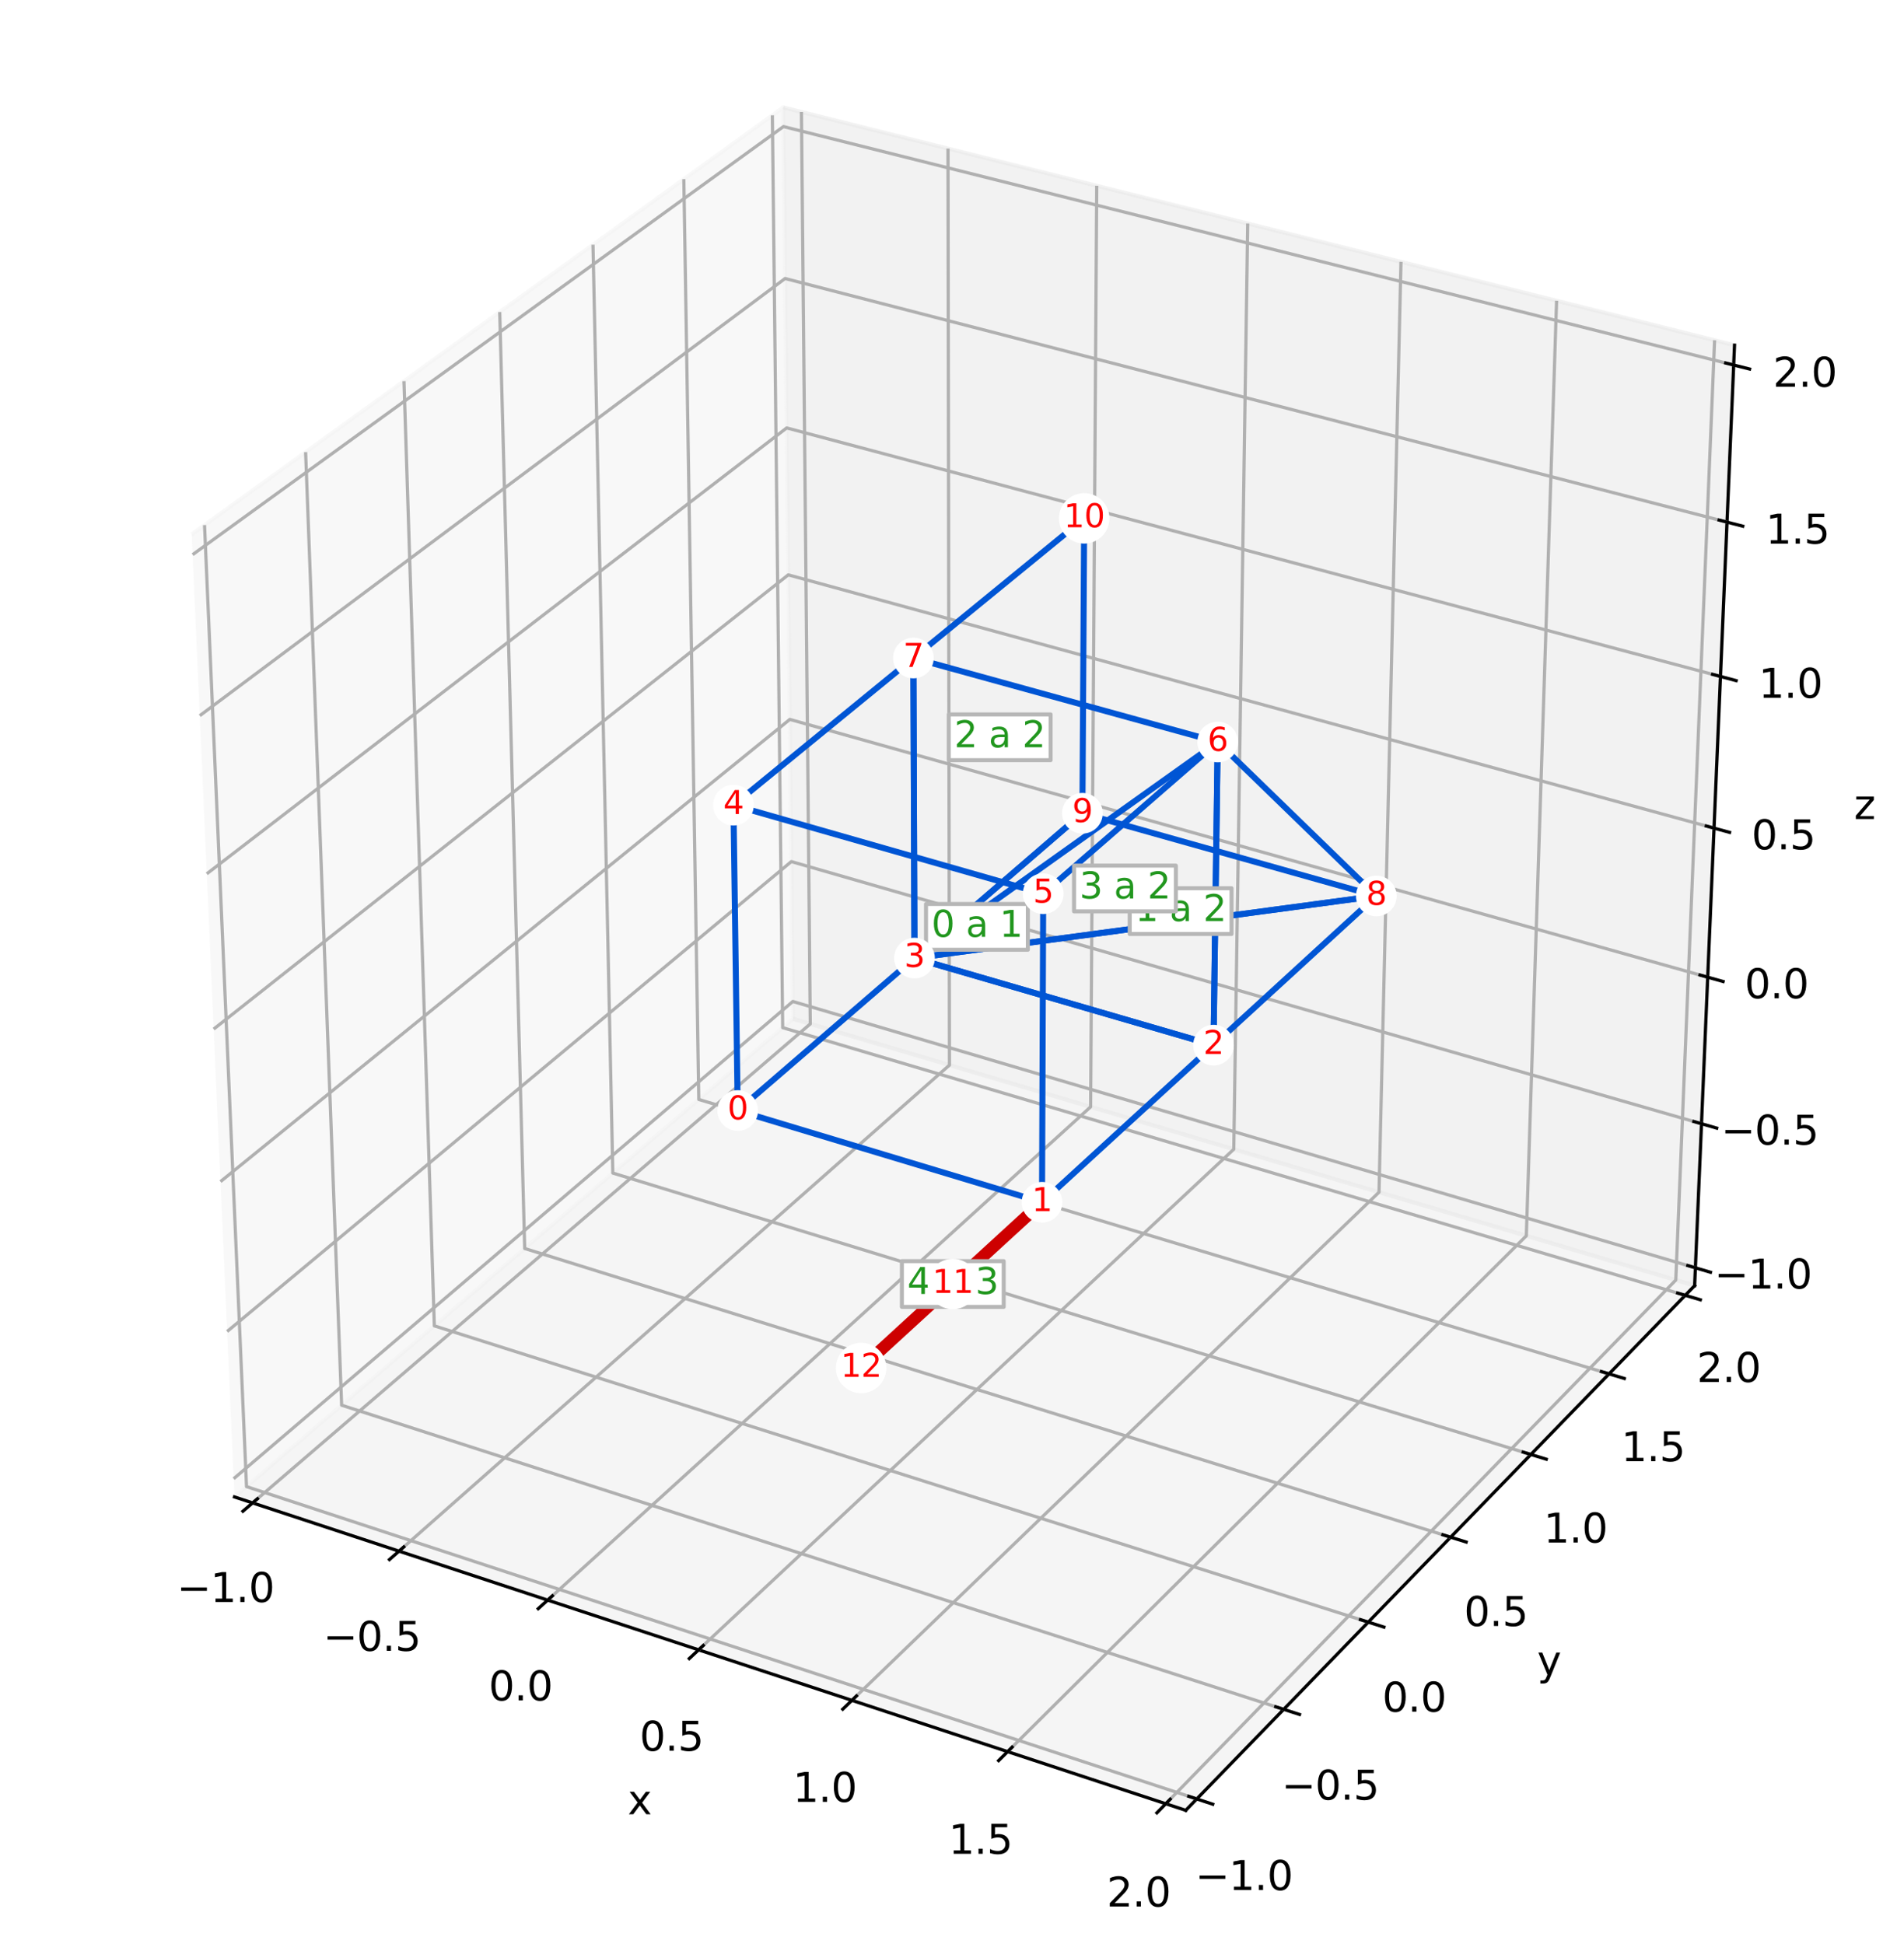 <?xml version="1.0" encoding="utf-8" standalone="no"?>
<!DOCTYPE svg PUBLIC "-//W3C//DTD SVG 1.1//EN"
  "http://www.w3.org/Graphics/SVG/1.1/DTD/svg11.dtd">
<svg xmlns:xlink="http://www.w3.org/1999/xlink" width="474.68pt" height="484.681pt" viewBox="0 0 474.68 484.681" xmlns="http://www.w3.org/2000/svg" version="1.1">
 <defs>
  <style type="text/css">*{stroke-linejoin: round; stroke-linecap: butt}</style>
 </defs>
 <g id="figure_1">
  <g id="patch_1">
   <path d="M 0 484.681 
L 474.68 484.681 
L 474.68 0 
L 0 0 
z
" style="fill: #ffffff"/>
  </g>
  <g id="patch_2">
   <path d="M 7.2 467.474 
L 467.474 467.474 
L 467.474 7.2 
L 7.2 7.2 
z
" style="fill: #ffffff"/>
  </g>
  <g id="pane3d_1">
   <g id="patch_3">
    <path d="M 58.453 373.267 
L 197.705 254.043 
L 195.273 26.779 
L 47.791 133.234 
" style="fill: #f2f2f2; opacity: 0.5; stroke: #f2f2f2; stroke-linejoin: miter"/>
   </g>
  </g>
  <g id="pane3d_2">
   <g id="patch_4">
    <path d="M 197.705 254.043 
L 422.482 320.58 
L 432.426 86.075 
L 195.273 26.779 
" style="fill: #e6e6e6; opacity: 0.5; stroke: #e6e6e6; stroke-linejoin: miter"/>
   </g>
  </g>
  <g id="pane3d_3">
   <g id="patch_5">
    <path d="M 58.453 373.267 
L 295.611 451.411 
L 422.482 320.58 
L 197.705 254.043 
" style="fill: #ececec; opacity: 0.5; stroke: #ececec; stroke-linejoin: miter"/>
   </g>
  </g>
  <g id="axis3d_1">
   <g id="line2d_1">
    <path d="M 58.453 373.267 
L 295.611 451.411 
" style="fill: none; stroke: #000000; stroke-width: 0.8; stroke-linecap: square"/>
   </g>
   <g id="text_1">
    <!-- x -->
    <g transform="translate(156.491 452.391)scale(0.1 -0.1)">
     <defs>
      <path id="DejaVuSans-78" d="M 3513 3500 
L 2247 1797 
L 3578 0 
L 2900 0 
L 1881 1375 
L 863 0 
L 184 0 
L 1544 1831 
L 300 3500 
L 978 3500 
L 1906 2253 
L 2834 3500 
L 3513 3500 
z
" transform="scale(0.016)"/>
     </defs>
     <use xlink:href="#DejaVuSans-78"/>
    </g>
   </g>
   <g id="Line3DCollection_1">
    <path d="M 62.977 374.758 
L 202.008 255.317 
L 199.803 27.911 
" style="fill: none; stroke: #b0b0b0; stroke-width: 0.8"/>
    <path d="M 99.476 386.784 
L 236.706 265.588 
L 236.34 37.047 
" style="fill: none; stroke: #b0b0b0; stroke-width: 0.8"/>
    <path d="M 136.536 398.995 
L 271.896 276.005 
L 273.423 46.319 
" style="fill: none; stroke: #b0b0b0; stroke-width: 0.8"/>
    <path d="M 174.168 411.395 
L 307.588 286.57 
L 311.063 55.73 
" style="fill: none; stroke: #b0b0b0; stroke-width: 0.8"/>
    <path d="M 212.386 423.988 
L 343.793 297.287 
L 349.274 65.285 
" style="fill: none; stroke: #b0b0b0; stroke-width: 0.8"/>
    <path d="M 251.205 436.779 
L 380.522 308.159 
L 388.068 74.984 
" style="fill: none; stroke: #b0b0b0; stroke-width: 0.8"/>
    <path d="M 290.637 449.772 
L 417.786 319.19 
L 427.459 84.834 
" style="fill: none; stroke: #b0b0b0; stroke-width: 0.8"/>
   </g>
   <g id="xtick_1">
    <g id="line2d_2">
     <path d="M 64.179 373.725 
L 60.567 376.828 
" style="fill: none; stroke: #000000; stroke-width: 0.8; stroke-linecap: square"/>
    </g>
    <g id="text_2">
     <!-- −1.0 -->
     <g transform="translate(44.084 399.471)scale(0.1 -0.1)">
      <defs>
       <path id="DejaVuSans-2212" d="M 678 2272 
L 4684 2272 
L 4684 1741 
L 678 1741 
L 678 2272 
z
" transform="scale(0.016)"/>
       <path id="DejaVuSans-31" d="M 794 531 
L 1825 531 
L 1825 4091 
L 703 3866 
L 703 4441 
L 1819 4666 
L 2450 4666 
L 2450 531 
L 3481 531 
L 3481 0 
L 794 0 
L 794 531 
z
" transform="scale(0.016)"/>
       <path id="DejaVuSans-2e" d="M 684 794 
L 1344 794 
L 1344 0 
L 684 0 
L 684 794 
z
" transform="scale(0.016)"/>
       <path id="DejaVuSans-30" d="M 2034 4250 
Q 1547 4250 1301 3770 
Q 1056 3291 1056 2328 
Q 1056 1369 1301 889 
Q 1547 409 2034 409 
Q 2525 409 2770 889 
Q 3016 1369 3016 2328 
Q 3016 3291 2770 3770 
Q 2525 4250 2034 4250 
z
M 2034 4750 
Q 2819 4750 3233 4129 
Q 3647 3509 3647 2328 
Q 3647 1150 3233 529 
Q 2819 -91 2034 -91 
Q 1250 -91 836 529 
Q 422 1150 422 2328 
Q 422 3509 836 4129 
Q 1250 4750 2034 4750 
z
" transform="scale(0.016)"/>
      </defs>
      <use xlink:href="#DejaVuSans-2212"/>
      <use xlink:href="#DejaVuSans-31" x="83.789"/>
      <use xlink:href="#DejaVuSans-2e" x="147.412"/>
      <use xlink:href="#DejaVuSans-30" x="179.199"/>
     </g>
    </g>
   </g>
   <g id="xtick_2">
    <g id="line2d_3">
     <path d="M 100.664 385.736 
L 97.097 388.886 
" style="fill: none; stroke: #000000; stroke-width: 0.8; stroke-linecap: square"/>
    </g>
    <g id="text_3">
     <!-- −0.5 -->
     <g transform="translate(80.58 411.644)scale(0.1 -0.1)">
      <defs>
       <path id="DejaVuSans-35" d="M 691 4666 
L 3169 4666 
L 3169 4134 
L 1269 4134 
L 1269 2991 
Q 1406 3038 1543 3061 
Q 1681 3084 1819 3084 
Q 2600 3084 3056 2656 
Q 3513 2228 3513 1497 
Q 3513 744 3044 326 
Q 2575 -91 1722 -91 
Q 1428 -91 1123 -41 
Q 819 9 494 109 
L 494 744 
Q 775 591 1075 516 
Q 1375 441 1709 441 
Q 2250 441 2565 725 
Q 2881 1009 2881 1497 
Q 2881 1984 2565 2268 
Q 2250 2553 1709 2553 
Q 1456 2553 1204 2497 
Q 953 2441 691 2322 
L 691 4666 
z
" transform="scale(0.016)"/>
      </defs>
      <use xlink:href="#DejaVuSans-2212"/>
      <use xlink:href="#DejaVuSans-30" x="83.789"/>
      <use xlink:href="#DejaVuSans-2e" x="147.412"/>
      <use xlink:href="#DejaVuSans-35" x="179.199"/>
     </g>
    </g>
   </g>
   <g id="xtick_3">
    <g id="line2d_4">
     <path d="M 137.708 397.93 
L 134.187 401.129 
" style="fill: none; stroke: #000000; stroke-width: 0.8; stroke-linecap: square"/>
    </g>
    <g id="text_4">
     <!-- 0.0 -->
     <g transform="translate(121.827 424.004)scale(0.1 -0.1)">
      <use xlink:href="#DejaVuSans-30"/>
      <use xlink:href="#DejaVuSans-2e" x="63.623"/>
      <use xlink:href="#DejaVuSans-30" x="95.41"/>
     </g>
    </g>
   </g>
   <g id="xtick_4">
    <g id="line2d_5">
     <path d="M 175.324 410.314 
L 171.851 413.562 
" style="fill: none; stroke: #000000; stroke-width: 0.8; stroke-linecap: square"/>
    </g>
    <g id="text_5">
     <!-- 0.5 -->
     <g transform="translate(159.457 436.555)scale(0.1 -0.1)">
      <use xlink:href="#DejaVuSans-30"/>
      <use xlink:href="#DejaVuSans-2e" x="63.623"/>
      <use xlink:href="#DejaVuSans-35" x="95.41"/>
     </g>
    </g>
   </g>
   <g id="xtick_5">
    <g id="line2d_6">
     <path d="M 213.525 422.89 
L 210.103 426.189 
" style="fill: none; stroke: #000000; stroke-width: 0.8; stroke-linecap: square"/>
    </g>
    <g id="text_6">
     <!-- 1.0 -->
     <g transform="translate(197.674 449.302)scale(0.1 -0.1)">
      <use xlink:href="#DejaVuSans-31"/>
      <use xlink:href="#DejaVuSans-2e" x="63.623"/>
      <use xlink:href="#DejaVuSans-30" x="95.41"/>
     </g>
    </g>
   </g>
   <g id="xtick_6">
    <g id="line2d_7">
     <path d="M 252.326 435.663 
L 248.957 439.015 
" style="fill: none; stroke: #000000; stroke-width: 0.8; stroke-linecap: square"/>
    </g>
    <g id="text_7">
     <!-- 1.5 -->
     <g transform="translate(236.492 462.249)scale(0.1 -0.1)">
      <use xlink:href="#DejaVuSans-31"/>
      <use xlink:href="#DejaVuSans-2e" x="63.623"/>
      <use xlink:href="#DejaVuSans-35" x="95.41"/>
     </g>
    </g>
   </g>
   <g id="xtick_7">
    <g id="line2d_8">
     <path d="M 291.741 448.639 
L 288.426 452.043 
" style="fill: none; stroke: #000000; stroke-width: 0.8; stroke-linecap: square"/>
    </g>
    <g id="text_8">
     <!-- 2.0 -->
     <g transform="translate(275.926 475.402)scale(0.1 -0.1)">
      <defs>
       <path id="DejaVuSans-32" d="M 1228 531 
L 3431 531 
L 3431 0 
L 469 0 
L 469 531 
Q 828 903 1448 1529 
Q 2069 2156 2228 2338 
Q 2531 2678 2651 2914 
Q 2772 3150 2772 3378 
Q 2772 3750 2511 3984 
Q 2250 4219 1831 4219 
Q 1534 4219 1204 4116 
Q 875 4013 500 3803 
L 500 4441 
Q 881 4594 1212 4672 
Q 1544 4750 1819 4750 
Q 2544 4750 2975 4387 
Q 3406 4025 3406 3419 
Q 3406 3131 3298 2873 
Q 3191 2616 2906 2266 
Q 2828 2175 2409 1742 
Q 1991 1309 1228 531 
z
" transform="scale(0.016)"/>
      </defs>
      <use xlink:href="#DejaVuSans-32"/>
      <use xlink:href="#DejaVuSans-2e" x="63.623"/>
      <use xlink:href="#DejaVuSans-30" x="95.41"/>
     </g>
    </g>
   </g>
  </g>
  <g id="axis3d_2">
   <g id="line2d_9">
    <path d="M 422.482 320.58 
L 295.611 451.411 
" style="fill: none; stroke: #000000; stroke-width: 0.8; stroke-linecap: square"/>
   </g>
   <g id="text_9">
    <!-- y -->
    <g transform="translate(383.217 417.667)scale(0.1 -0.1)">
     <defs>
      <path id="DejaVuSans-79" d="M 2059 -325 
Q 1816 -950 1584 -1140 
Q 1353 -1331 966 -1331 
L 506 -1331 
L 506 -850 
L 844 -850 
Q 1081 -850 1212 -737 
Q 1344 -625 1503 -206 
L 1606 56 
L 191 3500 
L 800 3500 
L 1894 763 
L 2988 3500 
L 3597 3500 
L 2059 -325 
z
" transform="scale(0.016)"/>
     </defs>
     <use xlink:href="#DejaVuSans-79"/>
    </g>
   </g>
   <g id="Line3DCollection_2">
    <path d="M 50.99 130.925 
L 61.461 370.692 
L 298.361 448.574 
" style="fill: none; stroke: #b0b0b0; stroke-width: 0.8"/>
    <path d="M 76.19 112.735 
L 85.173 350.39 
L 320.029 426.23 
" style="fill: none; stroke: #b0b0b0; stroke-width: 0.8"/>
    <path d="M 100.713 95.034 
L 108.283 330.604 
L 341.119 404.482 
" style="fill: none; stroke: #b0b0b0; stroke-width: 0.8"/>
    <path d="M 124.586 77.802 
L 130.811 311.316 
L 361.654 383.306 
" style="fill: none; stroke: #b0b0b0; stroke-width: 0.8"/>
    <path d="M 147.835 61.021 
L 152.781 292.506 
L 381.656 362.68 
" style="fill: none; stroke: #b0b0b0; stroke-width: 0.8"/>
    <path d="M 170.483 44.673 
L 174.213 274.156 
L 401.146 342.582 
" style="fill: none; stroke: #b0b0b0; stroke-width: 0.8"/>
    <path d="M 192.554 28.742 
L 195.126 256.251 
L 420.142 322.994 
" style="fill: none; stroke: #b0b0b0; stroke-width: 0.8"/>
   </g>
   <g id="xtick_8">
    <g id="line2d_10">
     <path d="M 296.373 447.921 
L 302.342 449.883 
" style="fill: none; stroke: #000000; stroke-width: 0.8; stroke-linecap: square"/>
    </g>
    <g id="text_10">
     <!-- −1.0 -->
     <g transform="translate(297.991 471.289)scale(0.1 -0.1)">
      <use xlink:href="#DejaVuSans-2212"/>
      <use xlink:href="#DejaVuSans-31" x="83.789"/>
      <use xlink:href="#DejaVuSans-2e" x="147.412"/>
      <use xlink:href="#DejaVuSans-30" x="179.199"/>
     </g>
    </g>
   </g>
   <g id="xtick_9">
    <g id="line2d_11">
     <path d="M 318.059 425.594 
L 323.973 427.504 
" style="fill: none; stroke: #000000; stroke-width: 0.8; stroke-linecap: square"/>
    </g>
    <g id="text_11">
     <!-- −0.5 -->
     <g transform="translate(319.492 448.749)scale(0.1 -0.1)">
      <use xlink:href="#DejaVuSans-2212"/>
      <use xlink:href="#DejaVuSans-30" x="83.789"/>
      <use xlink:href="#DejaVuSans-2e" x="147.412"/>
      <use xlink:href="#DejaVuSans-35" x="179.199"/>
     </g>
    </g>
   </g>
   <g id="xtick_10">
    <g id="line2d_12">
     <path d="M 339.167 403.863 
L 345.026 405.722 
" style="fill: none; stroke: #000000; stroke-width: 0.8; stroke-linecap: square"/>
    </g>
    <g id="text_12">
     <!-- 0.0 -->
     <g transform="translate(344.61 426.81)scale(0.1 -0.1)">
      <use xlink:href="#DejaVuSans-30"/>
      <use xlink:href="#DejaVuSans-2e" x="63.623"/>
      <use xlink:href="#DejaVuSans-30" x="95.41"/>
     </g>
    </g>
   </g>
   <g id="xtick_11">
    <g id="line2d_13">
     <path d="M 359.721 382.703 
L 365.526 384.514 
" style="fill: none; stroke: #000000; stroke-width: 0.8; stroke-linecap: square"/>
    </g>
    <g id="text_13">
     <!-- 0.5 -->
     <g transform="translate(364.988 405.447)scale(0.1 -0.1)">
      <use xlink:href="#DejaVuSans-30"/>
      <use xlink:href="#DejaVuSans-2e" x="63.623"/>
      <use xlink:href="#DejaVuSans-35" x="95.41"/>
     </g>
    </g>
   </g>
   <g id="xtick_12">
    <g id="line2d_14">
     <path d="M 379.74 362.092 
L 385.493 363.856 
" style="fill: none; stroke: #000000; stroke-width: 0.8; stroke-linecap: square"/>
    </g>
    <g id="text_14">
     <!-- 1.0 -->
     <g transform="translate(384.836 384.639)scale(0.1 -0.1)">
      <use xlink:href="#DejaVuSans-31"/>
      <use xlink:href="#DejaVuSans-2e" x="63.623"/>
      <use xlink:href="#DejaVuSans-30" x="95.41"/>
     </g>
    </g>
   </g>
   <g id="xtick_13">
    <g id="line2d_15">
     <path d="M 399.247 342.01 
L 404.947 343.729 
" style="fill: none; stroke: #000000; stroke-width: 0.8; stroke-linecap: square"/>
    </g>
    <g id="text_15">
     <!-- 1.5 -->
     <g transform="translate(404.176 364.365)scale(0.1 -0.1)">
      <use xlink:href="#DejaVuSans-31"/>
      <use xlink:href="#DejaVuSans-2e" x="63.623"/>
      <use xlink:href="#DejaVuSans-35" x="95.41"/>
     </g>
    </g>
   </g>
   <g id="xtick_14">
    <g id="line2d_16">
     <path d="M 418.26 322.435 
L 423.909 324.111 
" style="fill: none; stroke: #000000; stroke-width: 0.8; stroke-linecap: square"/>
    </g>
    <g id="text_16">
     <!-- 2.0 -->
     <g transform="translate(423.027 344.603)scale(0.1 -0.1)">
      <use xlink:href="#DejaVuSans-32"/>
      <use xlink:href="#DejaVuSans-2e" x="63.623"/>
      <use xlink:href="#DejaVuSans-30" x="95.41"/>
     </g>
    </g>
   </g>
  </g>
  <g id="axis3d_3">
   <g id="line2d_17">
    <path d="M 422.482 320.58 
L 432.426 86.075 
" style="fill: none; stroke: #000000; stroke-width: 0.8; stroke-linecap: square"/>
   </g>
   <g id="text_17">
    <!-- z -->
    <g transform="translate(462.232 204.228)scale(0.1 -0.1)">
     <defs>
      <path id="DejaVuSans-7a" d="M 353 3500 
L 3084 3500 
L 3084 2975 
L 922 459 
L 3084 459 
L 3084 0 
L 275 0 
L 275 525 
L 2438 3041 
L 353 3041 
L 353 3500 
z
" transform="scale(0.016)"/>
     </defs>
     <use xlink:href="#DejaVuSans-7a"/>
    </g>
   </g>
   <g id="Line3DCollection_3">
    <path d="M 422.671 316.132 
L 197.658 249.722 
L 58.251 368.723 
" style="fill: none; stroke: #b0b0b0; stroke-width: 0.8"/>
    <path d="M 424.194 280.209 
L 197.285 214.84 
L 56.621 332.01 
" style="fill: none; stroke: #b0b0b0; stroke-width: 0.8"/>
    <path d="M 425.744 243.669 
L 196.906 179.386 
L 54.961 294.645 
" style="fill: none; stroke: #b0b0b0; stroke-width: 0.8"/>
    <path d="M 427.32 206.498 
L 196.52 143.346 
L 53.271 256.61 
" style="fill: none; stroke: #b0b0b0; stroke-width: 0.8"/>
    <path d="M 428.923 168.677 
L 196.128 106.705 
L 51.551 217.888 
" style="fill: none; stroke: #b0b0b0; stroke-width: 0.8"/>
    <path d="M 430.555 130.191 
L 195.73 69.448 
L 49.8 178.46 
" style="fill: none; stroke: #b0b0b0; stroke-width: 0.8"/>
    <path d="M 432.216 91.021 
L 195.325 31.56 
L 48.016 138.305 
" style="fill: none; stroke: #b0b0b0; stroke-width: 0.8"/>
   </g>
   <g id="xtick_15">
    <g id="line2d_18">
     <path d="M 420.789 315.577 
L 426.438 317.244 
" style="fill: none; stroke: #000000; stroke-width: 0.8; stroke-linecap: square"/>
    </g>
    <g id="text_18">
     <!-- −1.0 -->
     <g transform="translate(427.4 321.296)scale(0.1 -0.1)">
      <use xlink:href="#DejaVuSans-2212"/>
      <use xlink:href="#DejaVuSans-31" x="83.789"/>
      <use xlink:href="#DejaVuSans-2e" x="147.412"/>
      <use xlink:href="#DejaVuSans-30" x="179.199"/>
     </g>
    </g>
   </g>
   <g id="xtick_16">
    <g id="line2d_19">
     <path d="M 422.296 279.662 
L 427.995 281.304 
" style="fill: none; stroke: #000000; stroke-width: 0.8; stroke-linecap: square"/>
    </g>
    <g id="text_19">
     <!-- −0.5 -->
     <g transform="translate(429.064 285.41)scale(0.1 -0.1)">
      <use xlink:href="#DejaVuSans-2212"/>
      <use xlink:href="#DejaVuSans-30" x="83.789"/>
      <use xlink:href="#DejaVuSans-2e" x="147.412"/>
      <use xlink:href="#DejaVuSans-35" x="179.199"/>
     </g>
    </g>
   </g>
   <g id="xtick_17">
    <g id="line2d_20">
     <path d="M 423.829 243.131 
L 429.578 244.746 
" style="fill: none; stroke: #000000; stroke-width: 0.8; stroke-linecap: square"/>
    </g>
    <g id="text_20">
     <!-- 0.0 -->
     <g transform="translate(434.946 248.909)scale(0.1 -0.1)">
      <use xlink:href="#DejaVuSans-30"/>
      <use xlink:href="#DejaVuSans-2e" x="63.623"/>
      <use xlink:href="#DejaVuSans-30" x="95.41"/>
     </g>
    </g>
   </g>
   <g id="xtick_18">
    <g id="line2d_21">
     <path d="M 425.387 205.969 
L 431.188 207.556 
" style="fill: none; stroke: #000000; stroke-width: 0.8; stroke-linecap: square"/>
    </g>
    <g id="text_21">
     <!-- 0.5 -->
     <g transform="translate(436.668 211.778)scale(0.1 -0.1)">
      <use xlink:href="#DejaVuSans-30"/>
      <use xlink:href="#DejaVuSans-2e" x="63.623"/>
      <use xlink:href="#DejaVuSans-35" x="95.41"/>
     </g>
    </g>
   </g>
   <g id="xtick_19">
    <g id="line2d_22">
     <path d="M 426.974 168.158 
L 432.827 169.716 
" style="fill: none; stroke: #000000; stroke-width: 0.8; stroke-linecap: square"/>
    </g>
    <g id="text_22">
     <!-- 1.0 -->
     <g transform="translate(438.42 174)scale(0.1 -0.1)">
      <use xlink:href="#DejaVuSans-31"/>
      <use xlink:href="#DejaVuSans-2e" x="63.623"/>
      <use xlink:href="#DejaVuSans-30" x="95.41"/>
     </g>
    </g>
   </g>
   <g id="xtick_20">
    <g id="line2d_23">
     <path d="M 428.588 129.682 
L 434.494 131.21 
" style="fill: none; stroke: #000000; stroke-width: 0.8; stroke-linecap: square"/>
    </g>
    <g id="text_23">
     <!-- 1.5 -->
     <g transform="translate(440.202 135.558)scale(0.1 -0.1)">
      <use xlink:href="#DejaVuSans-31"/>
      <use xlink:href="#DejaVuSans-2e" x="63.623"/>
      <use xlink:href="#DejaVuSans-35" x="95.41"/>
     </g>
    </g>
   </g>
   <g id="xtick_21">
    <g id="line2d_24">
     <path d="M 430.231 90.522 
L 436.192 92.019 
" style="fill: none; stroke: #000000; stroke-width: 0.8; stroke-linecap: square"/>
    </g>
    <g id="text_24">
     <!-- 2.0 -->
     <g transform="translate(442.016 96.434)scale(0.1 -0.1)">
      <use xlink:href="#DejaVuSans-32"/>
      <use xlink:href="#DejaVuSans-2e" x="63.623"/>
      <use xlink:href="#DejaVuSans-30" x="95.41"/>
     </g>
    </g>
   </g>
  </g>
  <g id="axes_1">
   <g id="line2d_25">
    <path d="M 183.92 276.916 
L 259.783 299.788 
" clip-path="url(#p2752a1a5e8)" style="fill: none; stroke: #0055d4; stroke-width: 1.5; stroke-linecap: square"/>
   </g>
   <g id="line2d_26">
    <path d="M 259.783 299.788 
L 302.538 260.608 
" clip-path="url(#p2752a1a5e8)" style="fill: none; stroke: #0055d4; stroke-width: 1.5; stroke-linecap: square"/>
   </g>
   <g id="line2d_27">
    <path d="M 302.538 260.608 
L 227.987 238.902 
" clip-path="url(#p2752a1a5e8)" style="fill: none; stroke: #0055d4; stroke-width: 1.5; stroke-linecap: square"/>
   </g>
   <g id="line2d_28">
    <path d="M 227.987 238.902 
L 183.92 276.916 
" clip-path="url(#p2752a1a5e8)" style="fill: none; stroke: #0055d4; stroke-width: 1.5; stroke-linecap: square"/>
   </g>
   <g id="line2d_29">
    <path d="M 182.854 200.766 
L 260.078 222.857 
" clip-path="url(#p2752a1a5e8)" style="fill: none; stroke: #0055d4; stroke-width: 1.5; stroke-linecap: square"/>
   </g>
   <g id="line2d_30">
    <path d="M 260.078 222.857 
L 303.58 185.023 
" clip-path="url(#p2752a1a5e8)" style="fill: none; stroke: #0055d4; stroke-width: 1.5; stroke-linecap: square"/>
   </g>
   <g id="line2d_31">
    <path d="M 303.58 185.023 
L 227.716 164.078 
" clip-path="url(#p2752a1a5e8)" style="fill: none; stroke: #0055d4; stroke-width: 1.5; stroke-linecap: square"/>
   </g>
   <g id="line2d_32">
    <path d="M 227.716 164.078 
L 182.854 200.766 
" clip-path="url(#p2752a1a5e8)" style="fill: none; stroke: #0055d4; stroke-width: 1.5; stroke-linecap: square"/>
   </g>
   <g id="line2d_33">
    <path d="M 183.92 276.916 
L 182.854 200.766 
" clip-path="url(#p2752a1a5e8)" style="fill: none; stroke: #0055d4; stroke-width: 1.5; stroke-linecap: square"/>
   </g>
   <g id="line2d_34">
    <path d="M 259.783 299.788 
L 260.078 222.857 
" clip-path="url(#p2752a1a5e8)" style="fill: none; stroke: #0055d4; stroke-width: 1.5; stroke-linecap: square"/>
   </g>
   <g id="line2d_35">
    <path d="M 302.538 260.608 
L 303.58 185.023 
" clip-path="url(#p2752a1a5e8)" style="fill: none; stroke: #0055d4; stroke-width: 1.5; stroke-linecap: square"/>
   </g>
   <g id="line2d_36">
    <path d="M 227.987 238.902 
L 227.716 164.078 
" clip-path="url(#p2752a1a5e8)" style="fill: none; stroke: #0055d4; stroke-width: 1.5; stroke-linecap: square"/>
   </g>
   <g id="line2d_37">
    <path d="M 302.538 260.608 
L 343.124 223.416 
" clip-path="url(#p2752a1a5e8)" style="fill: none; stroke: #0055d4; stroke-width: 1.5; stroke-linecap: square"/>
   </g>
   <g id="line2d_38">
    <path d="M 343.124 223.416 
L 227.987 238.902 
" clip-path="url(#p2752a1a5e8)" style="fill: none; stroke: #0055d4; stroke-width: 1.5; stroke-linecap: square"/>
   </g>
   <g id="line2d_39">
    <path d="M 227.987 238.902 
L 302.538 260.608 
" clip-path="url(#p2752a1a5e8)" style="fill: none; stroke: #0055d4; stroke-width: 1.5; stroke-linecap: square"/>
   </g>
   <g id="line2d_40">
    <path d="M 302.538 260.608 
L 303.58 185.023 
" clip-path="url(#p2752a1a5e8)" style="fill: none; stroke: #0055d4; stroke-width: 1.5; stroke-linecap: square"/>
   </g>
   <g id="line2d_41">
    <path d="M 343.124 223.416 
L 303.58 185.023 
" clip-path="url(#p2752a1a5e8)" style="fill: none; stroke: #0055d4; stroke-width: 1.5; stroke-linecap: square"/>
   </g>
   <g id="line2d_42">
    <path d="M 227.987 238.902 
L 303.58 185.023 
" clip-path="url(#p2752a1a5e8)" style="fill: none; stroke: #0055d4; stroke-width: 1.5; stroke-linecap: square"/>
   </g>
   <g id="line2d_43">
    <path d="M 227.987 238.902 
L 269.851 202.79 
L 270.296 129.256 
L 227.716 164.078 
L 227.987 238.902 
" clip-path="url(#p2752a1a5e8)" style="fill: none; stroke: #0055d4; stroke-width: 1.5; stroke-linecap: square"/>
   </g>
   <g id="line2d_44">
    <path d="M 343.124 223.416 
L 269.851 202.79 
L 227.987 238.902 
L 343.124 223.416 
" clip-path="url(#p2752a1a5e8)" style="fill: none; stroke: #0055d4; stroke-width: 1.5; stroke-linecap: square"/>
   </g>
   <g id="line2d_45">
    <path d="M 259.783 299.788 
L 237.537 320.174 
L 214.68 341.12 
" clip-path="url(#p2752a1a5e8)" style="fill: none; stroke: #cd0000; stroke-width: 3; stroke-linecap: square"/>
   </g>
   <g id="text_25">
    <g id="patch_6">
     <path d="M 230.863 236.822 
L 256.251 236.822 
L 256.251 225.412 
L 230.863 225.412 
z
" style="fill: #ffffff; stroke: #b7b7b7; stroke-linejoin: miter"/>
    </g>
    <!-- 0 a 1 -->
    <g style="fill: #22971f" transform="translate(232.213 233.601)scale(0.09 -0.09)">
     <defs>
      <path id="DejaVuSans-20" transform="scale(0.016)"/>
      <path id="DejaVuSans-61" d="M 2194 1759 
Q 1497 1759 1228 1600 
Q 959 1441 959 1056 
Q 959 750 1161 570 
Q 1363 391 1709 391 
Q 2188 391 2477 730 
Q 2766 1069 2766 1631 
L 2766 1759 
L 2194 1759 
z
M 3341 1997 
L 3341 0 
L 2766 0 
L 2766 531 
Q 2569 213 2275 61 
Q 1981 -91 1556 -91 
Q 1019 -91 701 211 
Q 384 513 384 1019 
Q 384 1609 779 1909 
Q 1175 2209 1959 2209 
L 2766 2209 
L 2766 2266 
Q 2766 2663 2505 2880 
Q 2244 3097 1772 3097 
Q 1472 3097 1187 3025 
Q 903 2953 641 2809 
L 641 3341 
Q 956 3463 1253 3523 
Q 1550 3584 1831 3584 
Q 2591 3584 2966 3190 
Q 3341 2797 3341 1997 
z
" transform="scale(0.016)"/>
     </defs>
     <use xlink:href="#DejaVuSans-30"/>
     <use xlink:href="#DejaVuSans-20" x="63.623"/>
     <use xlink:href="#DejaVuSans-61" x="95.41"/>
     <use xlink:href="#DejaVuSans-20" x="156.689"/>
     <use xlink:href="#DejaVuSans-31" x="188.477"/>
    </g>
   </g>
   <g id="text_26">
    <g id="patch_7">
     <path d="M 281.641 232.895 
L 307.029 232.895 
L 307.029 221.484 
L 281.641 221.484 
z
" style="fill: #ffffff; stroke: #b7b7b7; stroke-linejoin: miter"/>
    </g>
    <!-- 1 a 2 -->
    <g style="fill: #22971f" transform="translate(282.991 229.673)scale(0.09 -0.09)">
     <use xlink:href="#DejaVuSans-31"/>
     <use xlink:href="#DejaVuSans-20" x="63.623"/>
     <use xlink:href="#DejaVuSans-61" x="95.41"/>
     <use xlink:href="#DejaVuSans-20" x="156.689"/>
     <use xlink:href="#DejaVuSans-32" x="188.477"/>
    </g>
   </g>
   <g id="text_27">
    <g id="patch_8">
     <path d="M 236.537 189.551 
L 261.926 189.551 
L 261.926 178.141 
L 236.537 178.141 
z
" style="fill: #ffffff; stroke: #b7b7b7; stroke-linejoin: miter"/>
    </g>
    <!-- 2 a 2 -->
    <g style="fill: #22971f" transform="translate(237.887 186.329)scale(0.09 -0.09)">
     <use xlink:href="#DejaVuSans-32"/>
     <use xlink:href="#DejaVuSans-20" x="63.623"/>
     <use xlink:href="#DejaVuSans-61" x="95.41"/>
     <use xlink:href="#DejaVuSans-20" x="156.689"/>
     <use xlink:href="#DejaVuSans-32" x="188.477"/>
    </g>
   </g>
   <g id="text_28">
    <g id="patch_9">
     <path d="M 267.762 227.254 
L 293.15 227.254 
L 293.15 215.844 
L 267.762 215.844 
z
" style="fill: #ffffff; stroke: #b7b7b7; stroke-linejoin: miter"/>
    </g>
    <!-- 3 a 2 -->
    <g style="fill: #22971f" transform="translate(269.112 224.032)scale(0.09 -0.09)">
     <defs>
      <path id="DejaVuSans-33" d="M 2597 2516 
Q 3050 2419 3304 2112 
Q 3559 1806 3559 1356 
Q 3559 666 3084 287 
Q 2609 -91 1734 -91 
Q 1441 -91 1130 -33 
Q 819 25 488 141 
L 488 750 
Q 750 597 1062 519 
Q 1375 441 1716 441 
Q 2309 441 2620 675 
Q 2931 909 2931 1356 
Q 2931 1769 2642 2001 
Q 2353 2234 1838 2234 
L 1294 2234 
L 1294 2753 
L 1863 2753 
Q 2328 2753 2575 2939 
Q 2822 3125 2822 3475 
Q 2822 3834 2567 4026 
Q 2313 4219 1838 4219 
Q 1578 4219 1281 4162 
Q 984 4106 628 3988 
L 628 4550 
Q 988 4650 1302 4700 
Q 1616 4750 1894 4750 
Q 2613 4750 3031 4423 
Q 3450 4097 3450 3541 
Q 3450 3153 3228 2886 
Q 3006 2619 2597 2516 
z
" transform="scale(0.016)"/>
     </defs>
     <use xlink:href="#DejaVuSans-33"/>
     <use xlink:href="#DejaVuSans-20" x="63.623"/>
     <use xlink:href="#DejaVuSans-61" x="95.41"/>
     <use xlink:href="#DejaVuSans-20" x="156.689"/>
     <use xlink:href="#DejaVuSans-32" x="188.477"/>
    </g>
   </g>
   <g id="text_29">
    <g id="patch_10">
     <path d="M 224.843 325.879 
L 250.231 325.879 
L 250.231 314.469 
L 224.843 314.469 
z
" style="fill: #ffffff; stroke: #b7b7b7; stroke-linejoin: miter"/>
    </g>
    <!-- 4 a 3 -->
    <g style="fill: #22971f" transform="translate(226.193 322.657)scale(0.09 -0.09)">
     <defs>
      <path id="DejaVuSans-34" d="M 2419 4116 
L 825 1625 
L 2419 1625 
L 2419 4116 
z
M 2253 4666 
L 3047 4666 
L 3047 1625 
L 3713 1625 
L 3713 1100 
L 3047 1100 
L 3047 0 
L 2419 0 
L 2419 1100 
L 313 1100 
L 313 1709 
L 2253 4666 
z
" transform="scale(0.016)"/>
     </defs>
     <use xlink:href="#DejaVuSans-34"/>
     <use xlink:href="#DejaVuSans-20" x="63.623"/>
     <use xlink:href="#DejaVuSans-61" x="95.41"/>
     <use xlink:href="#DejaVuSans-20" x="156.689"/>
     <use xlink:href="#DejaVuSans-33" x="188.477"/>
    </g>
   </g>
   <g id="text_30">
    <g id="patch_11">
     <path d="M 183.92 281.987 
C 185.264 281.987 186.554 281.452 187.505 280.501 
C 188.456 279.55 188.991 278.26 188.991 276.916 
C 188.991 275.571 188.456 274.281 187.505 273.33 
C 186.554 272.379 185.264 271.844 183.92 271.844 
C 182.575 271.844 181.285 272.379 180.334 273.33 
C 179.383 274.281 178.848 275.571 178.848 276.916 
C 178.848 278.26 179.383 279.55 180.334 280.501 
C 181.285 281.452 182.575 281.987 183.92 281.987 
z
" style="fill: #ffffff"/>
    </g>
    <!-- 0 -->
    <g style="fill: #ff0000" transform="translate(181.375 279.123)scale(0.08 -0.08)">
     <use xlink:href="#DejaVuSans-30"/>
    </g>
   </g>
   <g id="text_31">
    <g id="patch_12">
     <path d="M 259.783 304.859 
C 261.128 304.859 262.418 304.325 263.369 303.374 
C 264.32 302.423 264.855 301.133 264.855 299.788 
C 264.855 298.443 264.32 297.153 263.369 296.202 
C 262.418 295.251 261.128 294.717 259.783 294.717 
C 258.438 294.717 257.148 295.251 256.197 296.202 
C 255.246 297.153 254.712 298.443 254.712 299.788 
C 254.712 301.133 255.246 302.423 256.197 303.374 
C 257.148 304.325 258.438 304.859 259.783 304.859 
z
" style="fill: #ffffff"/>
    </g>
    <!-- 1 -->
    <g style="fill: #ff0000" transform="translate(257.238 301.995)scale(0.08 -0.08)">
     <use xlink:href="#DejaVuSans-31"/>
    </g>
   </g>
   <g id="text_32">
    <g id="patch_13">
     <path d="M 302.538 265.679 
C 303.883 265.679 305.173 265.145 306.124 264.194 
C 307.075 263.243 307.609 261.953 307.609 260.608 
C 307.609 259.263 307.075 257.973 306.124 257.022 
C 305.173 256.071 303.883 255.536 302.538 255.536 
C 301.193 255.536 299.903 256.071 298.952 257.022 
C 298.001 257.973 297.467 259.263 297.467 260.608 
C 297.467 261.953 298.001 263.243 298.952 264.194 
C 299.903 265.145 301.193 265.679 302.538 265.679 
z
" style="fill: #ffffff"/>
    </g>
    <!-- 2 -->
    <g style="fill: #ff0000" transform="translate(299.993 262.815)scale(0.08 -0.08)">
     <use xlink:href="#DejaVuSans-32"/>
    </g>
   </g>
   <g id="text_33">
    <g id="patch_14">
     <path d="M 227.987 243.973 
C 229.332 243.973 230.622 243.439 231.573 242.488 
C 232.524 241.537 233.058 240.247 233.058 238.902 
C 233.058 237.557 232.524 236.267 231.573 235.316 
C 230.622 234.365 229.332 233.831 227.987 233.831 
C 226.642 233.831 225.352 234.365 224.401 235.316 
C 223.45 236.267 222.916 237.557 222.916 238.902 
C 222.916 240.247 223.45 241.537 224.401 242.488 
C 225.352 243.439 226.642 243.973 227.987 243.973 
z
" style="fill: #ffffff"/>
    </g>
    <!-- 3 -->
    <g style="fill: #ff0000" transform="translate(225.442 241.11)scale(0.08 -0.08)">
     <use xlink:href="#DejaVuSans-33"/>
    </g>
   </g>
   <g id="text_34">
    <g id="patch_15">
     <path d="M 182.854 205.837 
C 184.199 205.837 185.489 205.303 186.44 204.352 
C 187.391 203.401 187.926 202.111 187.926 200.766 
C 187.926 199.421 187.391 198.131 186.44 197.18 
C 185.489 196.229 184.199 195.695 182.854 195.695 
C 181.509 195.695 180.219 196.229 179.268 197.18 
C 178.317 198.131 177.783 199.421 177.783 200.766 
C 177.783 202.111 178.317 203.401 179.268 204.352 
C 180.219 205.303 181.509 205.837 182.854 205.837 
z
" style="fill: #ffffff"/>
    </g>
    <!-- 4 -->
    <g style="fill: #ff0000" transform="translate(180.309 202.973)scale(0.08 -0.08)">
     <use xlink:href="#DejaVuSans-34"/>
    </g>
   </g>
   <g id="text_35">
    <g id="patch_16">
     <path d="M 260.078 227.928 
C 261.423 227.928 262.713 227.394 263.664 226.443 
C 264.615 225.492 265.149 224.202 265.149 222.857 
C 265.149 221.512 264.615 220.222 263.664 219.271 
C 262.713 218.32 261.423 217.785 260.078 217.785 
C 258.733 217.785 257.443 218.32 256.492 219.271 
C 255.541 220.222 255.006 221.512 255.006 222.857 
C 255.006 224.202 255.541 225.492 256.492 226.443 
C 257.443 227.394 258.733 227.928 260.078 227.928 
z
" style="fill: #ffffff"/>
    </g>
    <!-- 5 -->
    <g style="fill: #ff0000" transform="translate(257.533 225.064)scale(0.08 -0.08)">
     <use xlink:href="#DejaVuSans-35"/>
    </g>
   </g>
   <g id="text_36">
    <g id="patch_17">
     <path d="M 303.58 190.094 
C 304.925 190.094 306.215 189.559 307.166 188.608 
C 308.117 187.657 308.651 186.367 308.651 185.023 
C 308.651 183.678 308.117 182.388 307.166 181.437 
C 306.215 180.486 304.925 179.951 303.58 179.951 
C 302.235 179.951 300.945 180.486 299.994 181.437 
C 299.043 182.388 298.509 183.678 298.509 185.023 
C 298.509 186.367 299.043 187.657 299.994 188.608 
C 300.945 189.559 302.235 190.094 303.58 190.094 
z
" style="fill: #ffffff"/>
    </g>
    <!-- 6 -->
    <g style="fill: #ff0000" transform="translate(301.035 187.23)scale(0.08 -0.08)">
     <defs>
      <path id="DejaVuSans-36" d="M 2113 2584 
Q 1688 2584 1439 2293 
Q 1191 2003 1191 1497 
Q 1191 994 1439 701 
Q 1688 409 2113 409 
Q 2538 409 2786 701 
Q 3034 994 3034 1497 
Q 3034 2003 2786 2293 
Q 2538 2584 2113 2584 
z
M 3366 4563 
L 3366 3988 
Q 3128 4100 2886 4159 
Q 2644 4219 2406 4219 
Q 1781 4219 1451 3797 
Q 1122 3375 1075 2522 
Q 1259 2794 1537 2939 
Q 1816 3084 2150 3084 
Q 2853 3084 3261 2657 
Q 3669 2231 3669 1497 
Q 3669 778 3244 343 
Q 2819 -91 2113 -91 
Q 1303 -91 875 529 
Q 447 1150 447 2328 
Q 447 3434 972 4092 
Q 1497 4750 2381 4750 
Q 2619 4750 2861 4703 
Q 3103 4656 3366 4563 
z
" transform="scale(0.016)"/>
     </defs>
     <use xlink:href="#DejaVuSans-36"/>
    </g>
   </g>
   <g id="text_37">
    <g id="patch_18">
     <path d="M 227.716 169.149 
C 229.061 169.149 230.351 168.615 231.302 167.664 
C 232.253 166.713 232.787 165.423 232.787 164.078 
C 232.787 162.733 232.253 161.443 231.302 160.492 
C 230.351 159.541 229.061 159.007 227.716 159.007 
C 226.371 159.007 225.081 159.541 224.13 160.492 
C 223.179 161.443 222.645 162.733 222.645 164.078 
C 222.645 165.423 223.179 166.713 224.13 167.664 
C 225.081 168.615 226.371 169.149 227.716 169.149 
z
" style="fill: #ffffff"/>
    </g>
    <!-- 7 -->
    <g style="fill: #ff0000" transform="translate(225.171 166.285)scale(0.08 -0.08)">
     <defs>
      <path id="DejaVuSans-37" d="M 525 4666 
L 3525 4666 
L 3525 4397 
L 1831 0 
L 1172 0 
L 2766 4134 
L 525 4134 
L 525 4666 
z
" transform="scale(0.016)"/>
     </defs>
     <use xlink:href="#DejaVuSans-37"/>
    </g>
   </g>
   <g id="text_38">
    <g id="patch_19">
     <path d="M 343.124 228.487 
C 344.468 228.487 345.758 227.952 346.709 227.001 
C 347.66 226.05 348.195 224.76 348.195 223.416 
C 348.195 222.071 347.66 220.781 346.709 219.83 
C 345.758 218.879 344.468 218.344 343.124 218.344 
C 341.779 218.344 340.489 218.879 339.538 219.83 
C 338.587 220.781 338.052 222.071 338.052 223.416 
C 338.052 224.76 338.587 226.05 339.538 227.001 
C 340.489 227.952 341.779 228.487 343.124 228.487 
z
" style="fill: #ffffff"/>
    </g>
    <!-- 8 -->
    <g style="fill: #ff0000" transform="translate(340.579 225.623)scale(0.08 -0.08)">
     <defs>
      <path id="DejaVuSans-38" d="M 2034 2216 
Q 1584 2216 1326 1975 
Q 1069 1734 1069 1313 
Q 1069 891 1326 650 
Q 1584 409 2034 409 
Q 2484 409 2743 651 
Q 3003 894 3003 1313 
Q 3003 1734 2745 1975 
Q 2488 2216 2034 2216 
z
M 1403 2484 
Q 997 2584 770 2862 
Q 544 3141 544 3541 
Q 544 4100 942 4425 
Q 1341 4750 2034 4750 
Q 2731 4750 3128 4425 
Q 3525 4100 3525 3541 
Q 3525 3141 3298 2862 
Q 3072 2584 2669 2484 
Q 3125 2378 3379 2068 
Q 3634 1759 3634 1313 
Q 3634 634 3220 271 
Q 2806 -91 2034 -91 
Q 1263 -91 848 271 
Q 434 634 434 1313 
Q 434 1759 690 2068 
Q 947 2378 1403 2484 
z
M 1172 3481 
Q 1172 3119 1398 2916 
Q 1625 2713 2034 2713 
Q 2441 2713 2670 2916 
Q 2900 3119 2900 3481 
Q 2900 3844 2670 4047 
Q 2441 4250 2034 4250 
Q 1625 4250 1398 4047 
Q 1172 3844 1172 3481 
z
" transform="scale(0.016)"/>
     </defs>
     <use xlink:href="#DejaVuSans-38"/>
    </g>
   </g>
   <g id="text_39">
    <g id="patch_20">
     <path d="M 269.851 207.861 
C 271.195 207.861 272.485 207.327 273.436 206.376 
C 274.387 205.425 274.922 204.135 274.922 202.79 
C 274.922 201.445 274.387 200.155 273.436 199.204 
C 272.485 198.253 271.195 197.718 269.851 197.718 
C 268.506 197.718 267.216 198.253 266.265 199.204 
C 265.314 200.155 264.779 201.445 264.779 202.79 
C 264.779 204.135 265.314 205.425 266.265 206.376 
C 267.216 207.327 268.506 207.861 269.851 207.861 
z
" style="fill: #ffffff"/>
    </g>
    <!-- 9 -->
    <g style="fill: #ff0000" transform="translate(267.306 204.997)scale(0.08 -0.08)">
     <defs>
      <path id="DejaVuSans-39" d="M 703 97 
L 703 672 
Q 941 559 1184 500 
Q 1428 441 1663 441 
Q 2288 441 2617 861 
Q 2947 1281 2994 2138 
Q 2813 1869 2534 1725 
Q 2256 1581 1919 1581 
Q 1219 1581 811 2004 
Q 403 2428 403 3163 
Q 403 3881 828 4315 
Q 1253 4750 1959 4750 
Q 2769 4750 3195 4129 
Q 3622 3509 3622 2328 
Q 3622 1225 3098 567 
Q 2575 -91 1691 -91 
Q 1453 -91 1209 -44 
Q 966 3 703 97 
z
M 1959 2075 
Q 2384 2075 2632 2365 
Q 2881 2656 2881 3163 
Q 2881 3666 2632 3958 
Q 2384 4250 1959 4250 
Q 1534 4250 1286 3958 
Q 1038 3666 1038 3163 
Q 1038 2656 1286 2365 
Q 1534 2075 1959 2075 
z
" transform="scale(0.016)"/>
     </defs>
     <use xlink:href="#DejaVuSans-39"/>
    </g>
   </g>
   <g id="text_40">
    <g id="patch_21">
     <path d="M 270.296 135.546 
C 271.964 135.546 273.564 134.883 274.744 133.704 
C 275.924 132.524 276.586 130.924 276.586 129.256 
C 276.586 127.588 275.924 125.988 274.744 124.808 
C 273.564 123.629 271.964 122.966 270.296 122.966 
C 268.628 122.966 267.028 123.629 265.849 124.808 
C 264.669 125.988 264.006 127.588 264.006 129.256 
C 264.006 130.924 264.669 132.524 265.849 133.704 
C 267.028 134.883 268.628 135.546 270.296 135.546 
z
" style="fill: #ffffff"/>
    </g>
    <!-- 10 -->
    <g style="fill: #ff0000" transform="translate(265.206 131.464)scale(0.08 -0.08)">
     <use xlink:href="#DejaVuSans-31"/>
     <use xlink:href="#DejaVuSans-30" x="63.623"/>
    </g>
   </g>
   <g id="text_41">
    <g id="patch_22">
     <path d="M 237.537 326.464 
C 239.205 326.464 240.805 325.801 241.985 324.622 
C 243.164 323.442 243.827 321.842 243.827 320.174 
C 243.827 318.506 243.164 316.906 241.985 315.726 
C 240.805 314.547 239.205 313.884 237.537 313.884 
C 235.869 313.884 234.269 314.547 233.089 315.726 
C 231.91 316.906 231.247 318.506 231.247 320.174 
C 231.247 321.842 231.91 323.442 233.089 324.622 
C 234.269 325.801 235.869 326.464 237.537 326.464 
z
" style="fill: #ffffff"/>
    </g>
    <!-- 11 -->
    <g style="fill: #ff0000" transform="translate(232.447 322.382)scale(0.08 -0.08)">
     <use xlink:href="#DejaVuSans-31"/>
     <use xlink:href="#DejaVuSans-31" x="63.623"/>
    </g>
   </g>
   <g id="text_42">
    <g id="patch_23">
     <path d="M 214.68 347.41 
C 216.348 347.41 217.948 346.747 219.128 345.568 
C 220.307 344.388 220.97 342.788 220.97 341.12 
C 220.97 339.452 220.307 337.852 219.128 336.672 
C 217.948 335.493 216.348 334.83 214.68 334.83 
C 213.012 334.83 211.412 335.493 210.233 336.672 
C 209.053 337.852 208.39 339.452 208.39 341.12 
C 208.39 342.788 209.053 344.388 210.233 345.568 
C 211.412 346.747 213.012 347.41 214.68 347.41 
z
" style="fill: #ffffff"/>
    </g>
    <!-- 12 -->
    <g style="fill: #ff0000" transform="translate(209.59 343.327)scale(0.08 -0.08)">
     <use xlink:href="#DejaVuSans-31"/>
     <use xlink:href="#DejaVuSans-32" x="63.623"/>
    </g>
   </g>
  </g>
 </g>
 <defs>
  <clipPath id="p2752a1a5e8">
   <rect x="7.2" y="7.2" width="460.274" height="460.274"/>
  </clipPath>
 </defs>
</svg>
